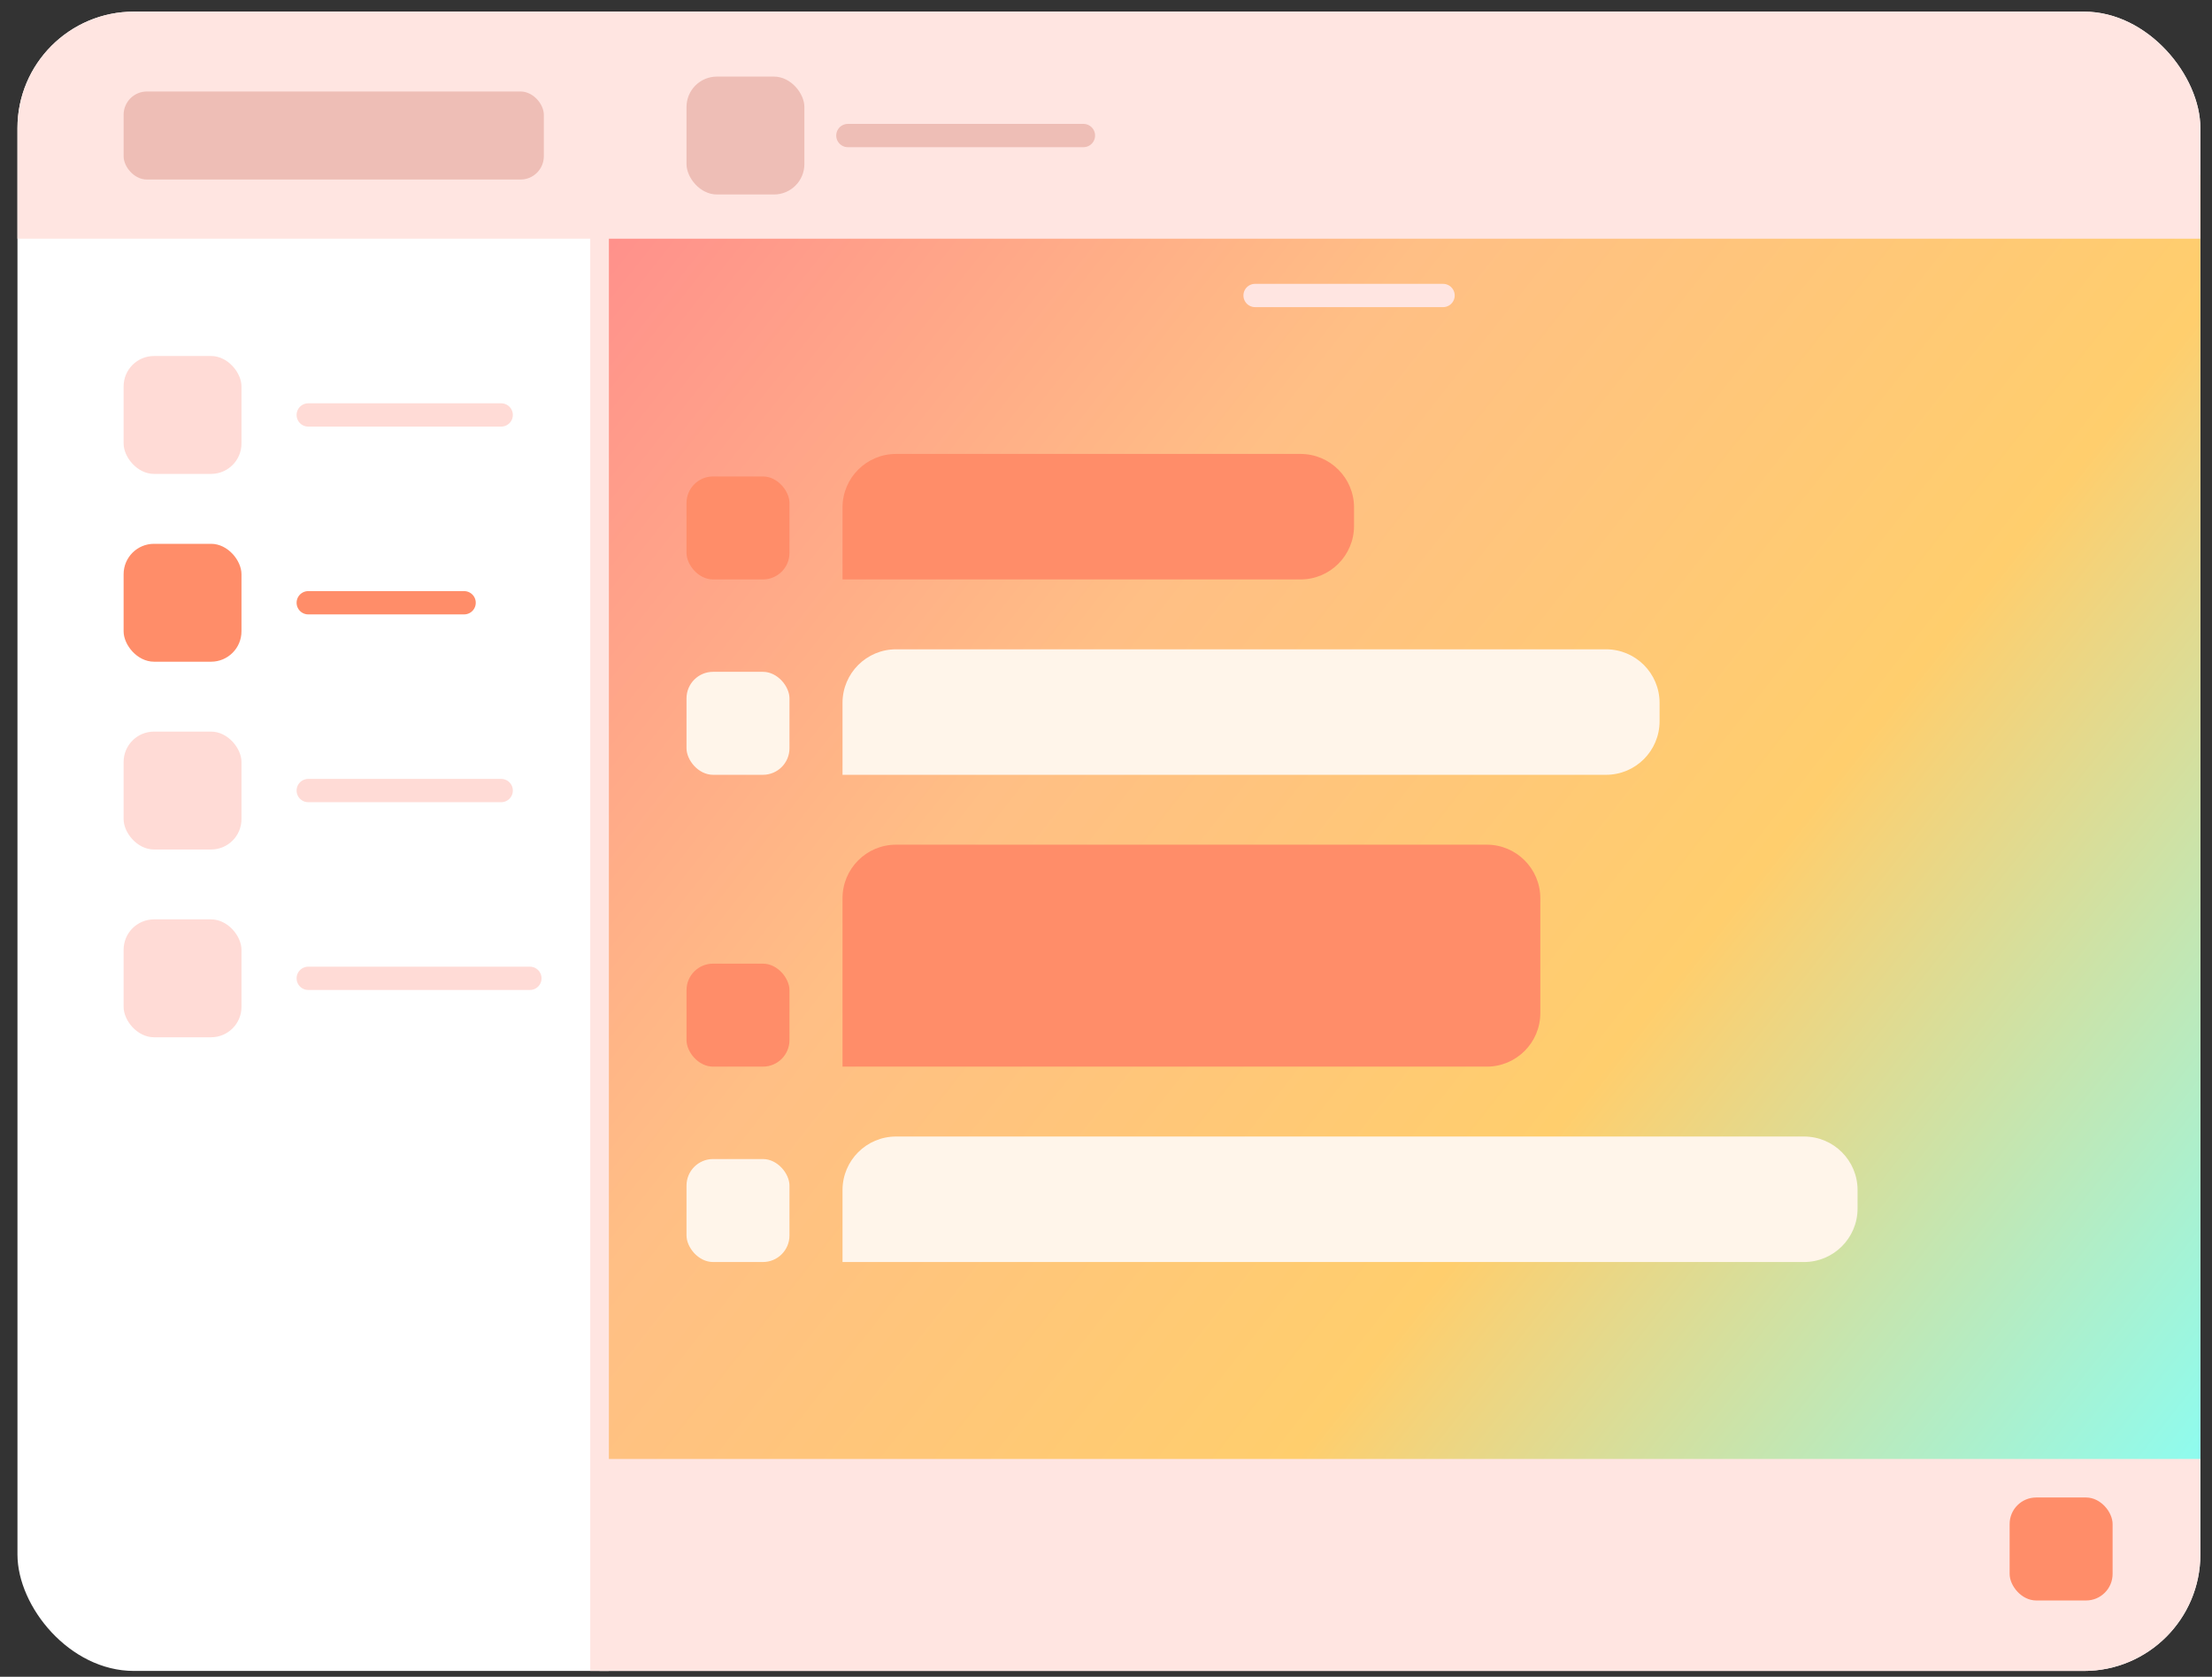 <svg width="95" height="72" viewBox="0 0 95 72" fill="none" xmlns="http://www.w3.org/2000/svg">
<rect x="0" y="0" width="95" height="72" fill="#333333" stroke="none"/>
<g clip-path="url(#clip0_6878_15522)">
<rect x="0.75" y="0.5" width="93.75" height="71.25" rx="5" fill="white"/>
<rect x="25.723" y="7.516" width="68.922" height="58.518" fill="url(#paint0_linear_6878_15522)"/>
<path d="M0.75 3.5C0.75 1.843 2.093 0.5 3.75 0.5H91.258C94.019 0.5 96.258 2.739 96.258 5.5V10.249H0.75V3.5Z" fill="#FFE5E1"/>
<path d="M25.75 62.647H95.258V71.75H25.75V62.647Z" fill="#FFE5E1"/>
<rect x="86.309" y="64.302" width="4.422" height="4.422" rx="1.14" fill="#FF8D69"/>
<rect x="29.484" y="3.289" width="5.062" height="5.062" rx="1.305" fill="#EEBEB6"/>
<path d="M36.414 5.82H41.472H46.531" stroke="#EEBEB6" stroke-linecap="round"/>
<rect x="5.309" y="3.929" width="18.047" height="3.78" rx="1" fill="#EEBEB6"/>
<path d="M25.75 9.22V73.041" stroke="#FFE5E1" stroke-width="0.8"/>
<rect x="5.309" y="15.287" width="5.062" height="5.062" rx="1.305" fill="#FFDBD6"/>
<path d="M13.238 17.818H17.382H21.525" stroke="#FFDBD6" stroke-linecap="round"/>
<rect x="5.309" y="23.351" width="5.062" height="5.062" rx="1.305" fill="#FF8D69"/>
<path d="M13.238 25.882H16.586H19.933" stroke="#FF8D69" stroke-linecap="round"/>
<rect x="5.309" y="31.415" width="5.062" height="5.062" rx="1.305" fill="#FFDBD6"/>
<path d="M13.238 33.946H17.382H21.525" stroke="#FFDBD6" stroke-linecap="round"/>
<rect x="5.309" y="39.478" width="5.062" height="5.062" rx="1.305" fill="#FFDBD6"/>
<path d="M13.238 42.009H17.998H22.758" stroke="#FFDBD6" stroke-linecap="round"/>
<path d="M53.902 12.688L61.976 12.688" stroke="#FFE5E1" stroke-linecap="round"/>
<path d="M36.184 21.792C36.184 20.521 37.213 19.492 38.484 19.492H55.853C57.123 19.492 58.153 20.521 58.153 21.792V22.581C58.153 23.851 57.123 24.881 55.853 24.881H36.184V21.792Z" fill="#FF8D69"/>
<rect x="29.484" y="20.459" width="4.422" height="4.422" rx="1.14" fill="#FF8D69"/>
<path d="M36.184 30.181C36.184 28.911 37.213 27.881 38.484 27.881H68.975C70.246 27.881 71.275 28.911 71.275 30.181V30.97C71.275 32.24 70.246 33.27 68.975 33.27H36.184V30.181Z" fill="#FFF5EA"/>
<rect x="29.484" y="28.848" width="4.422" height="4.422" rx="1.14" fill="#FFF5EA"/>
<path d="M36.184 51.102C36.184 49.831 37.213 48.802 38.484 48.802H77.478C78.749 48.802 79.778 49.831 79.778 51.102V51.891C79.778 53.161 78.749 54.191 77.478 54.191H36.184V51.102Z" fill="#FFF5EA"/>
<rect x="29.484" y="49.769" width="4.422" height="4.422" rx="1.14" fill="#FFF5EA"/>
<rect x="29.484" y="41.379" width="4.422" height="4.422" rx="1.14" fill="#FF8D69"/>
<path d="M36.184 38.57C36.184 37.3 37.213 36.27 38.484 36.27H63.853C65.123 36.27 66.153 37.3 66.153 38.57V43.502C66.153 44.772 65.123 45.801 63.853 45.801H36.184V38.57Z" fill="#FF8D69"/>
</g>
<defs>
<linearGradient id="paint0_linear_6878_15522" x1="25.308" y1="6.786" x2="96.86" y2="63.225" gradientUnits="userSpaceOnUse">
<stop stop-color="#FF8C8C"/>
<stop offset="0.333" stop-color="#FFBF85"/>
<stop offset="0.641" stop-color="#FFCE6D"/>
<stop offset="1" stop-color="#86FFF8"/>
</linearGradient>
<clipPath id="clip0_6878_15522">
<rect x="0.75" y="0.5" width="93.75" height="71.25" rx="5" fill="white"/>
</clipPath>
</defs>
</svg>
